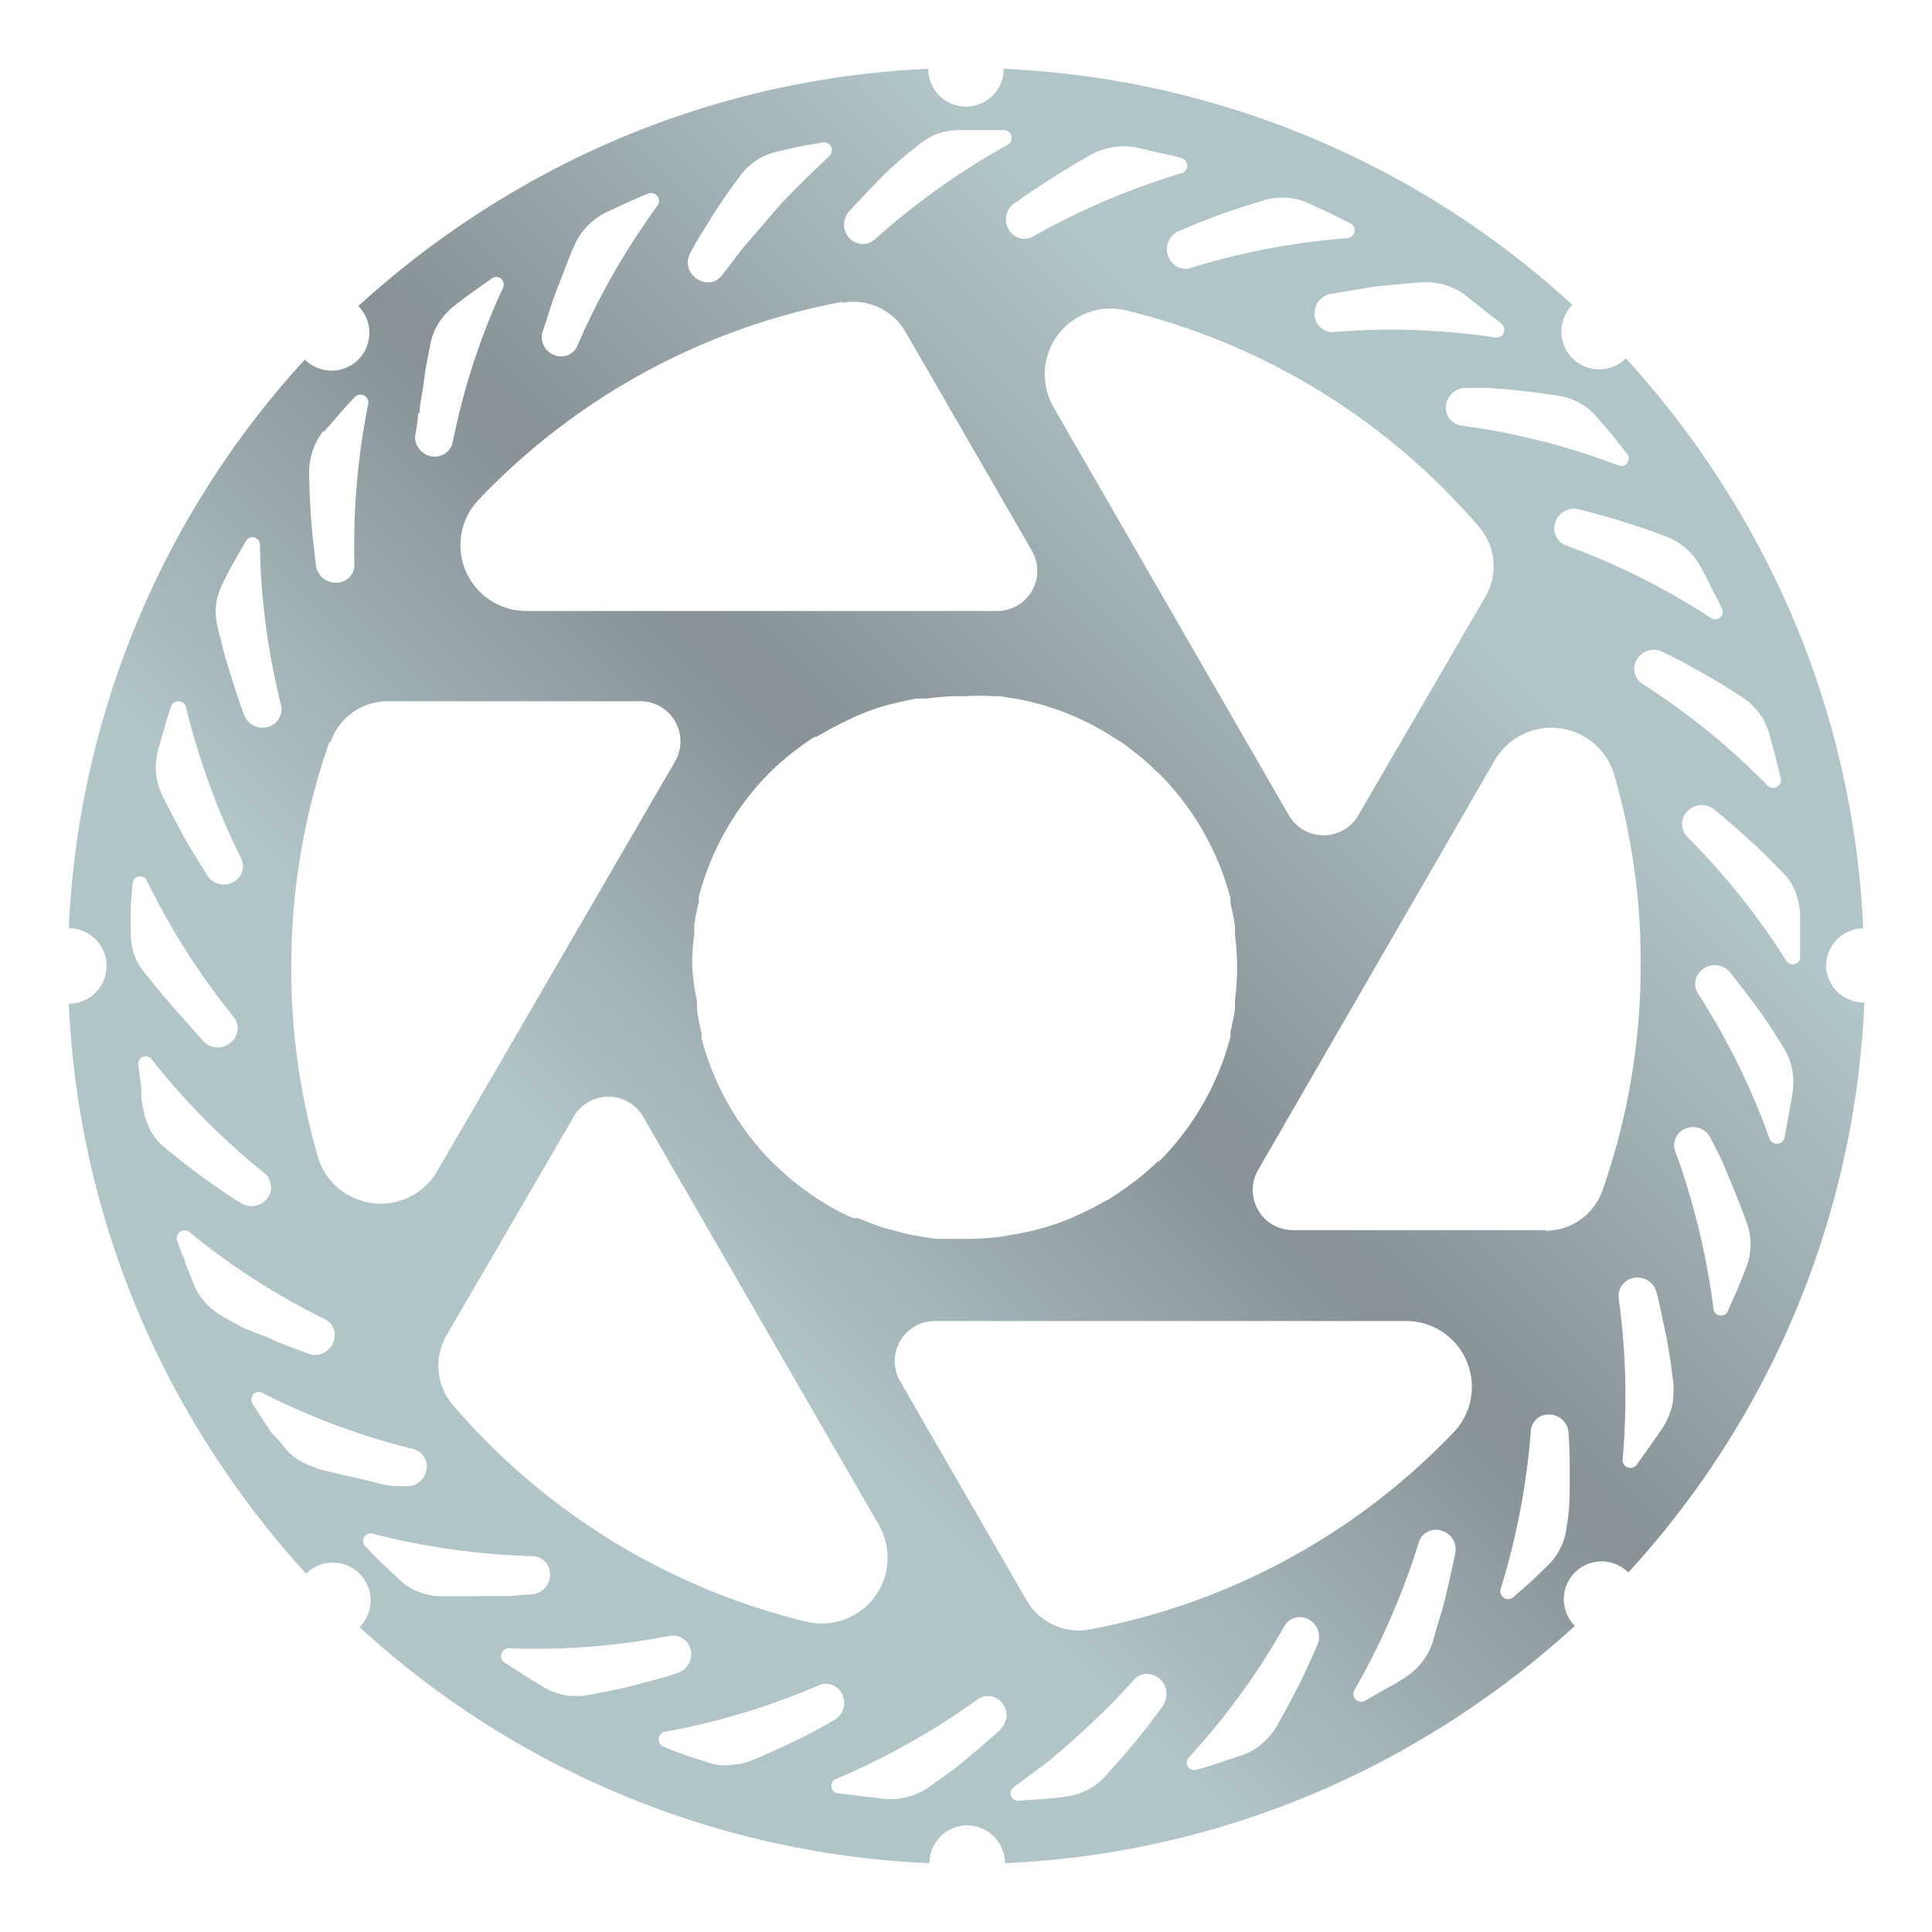 <svg xmlns="http://www.w3.org/2000/svg" xmlns:xlink="http://www.w3.org/1999/xlink" viewBox="0 0 64 64"><defs><style>.cls-1{fill:url(#linear-gradient);}</style><linearGradient id="linear-gradient" x1="10.98" y1="53.02" x2="53.02" y2="10.98" gradientUnits="userSpaceOnUse"><stop offset="0.27" stop-color="#b1c4c7"/><stop offset="0.53" stop-color="#879196"/><stop offset="0.83" stop-color="#b1c4c7"/></linearGradient></defs><g id="Icons"><path class="cls-1" d="M60.49,32a1.25,1.25,0,0,1,1.23-1.25,29.62,29.62,0,0,0-4-13.62,30.59,30.59,0,0,0-3.86-5.26,1.25,1.25,0,0,1-1.77-1.77A29.79,29.79,0,0,0,33.25,2.28a1.25,1.25,0,0,1-2.5,0,29.62,29.62,0,0,0-13.62,4,30.59,30.59,0,0,0-5.26,3.86,1.25,1.25,0,0,1-1.77,1.77A29.79,29.79,0,0,0,2.28,30.75a1.25,1.25,0,0,1,0,2.5,29.62,29.62,0,0,0,4,13.62,30.59,30.59,0,0,0,3.86,5.26,1.25,1.25,0,0,1,1.77,1.77,29.79,29.79,0,0,0,18.88,7.82,1.25,1.25,0,0,1,2.5,0,29.62,29.62,0,0,0,13.62-4,30.59,30.59,0,0,0,5.26-3.86,1.25,1.25,0,0,1,1.77-1.77,29.79,29.79,0,0,0,7.82-18.88A1.25,1.25,0,0,1,60.49,32Zm-2.75-8.89a2.22,2.22,0,0,1,.54.52l.11.15a1.3,1.3,0,0,1,.08.17,2.24,2.24,0,0,1,.14.36l.2.73.18.74a.26.26,0,0,1-.43.25,23.53,23.53,0,0,0-4.14-3.37.59.59,0,0,1-.2-.81.65.65,0,0,1,.84-.26c.23.11.46.22.68.34l.67.37.67.39Zm-1.41-4.34c.12.22.24.44.35.67s.24.45.34.68a.25.25,0,0,1-.36.34,23.46,23.46,0,0,0-4.78-2.39.6.6,0,0,1-.36-.76.65.65,0,0,1,.77-.44c.48.12,1,.26,1.47.41s1,.32,1.47.51A2.14,2.14,0,0,1,56.33,18.77ZM50.85,13l.77.11a2.07,2.07,0,0,1,1.29.72l.5.58.46.59a.25.25,0,0,1-.28.41,23.23,23.23,0,0,0-5.17-1.31.6.6,0,0,1-.52-.66.66.66,0,0,1,.65-.59l.77,0,.76.06ZM38.38,38.45l0,0c-.23.22-.48.44-.73.64l-.18.13c-.22.17-.45.32-.68.47l-.1.06h0l-.14.07c-.26.15-.52.28-.8.41l-.17.08a8,8,0,0,1-1,.36l-.3.08c-.26.06-.53.12-.8.16l-.34.06a9.28,9.28,0,0,1-1.06.07H32l-.53,0-.41,0a4.44,4.44,0,0,1-.49-.07l-.43-.07-.46-.12-.42-.11-.44-.16-.41-.16-.08,0h0l-.07,0c-.23-.1-.45-.21-.67-.33h0a9.24,9.24,0,0,1-1.85-1.37l-.11-.1h0a9.12,9.12,0,0,1-2.39-4.15h0l0-.17q-.09-.36-.15-.75c0-.1,0-.2,0-.31A7.49,7.49,0,0,1,22.93,32h0A7.49,7.49,0,0,1,23,30.93c0-.11,0-.21,0-.31q.06-.39.15-.75l0-.17h0a9.12,9.12,0,0,1,2.39-4.15h0l0,0c.21-.2.44-.4.67-.59l.16-.12c.2-.15.4-.3.61-.43l.06,0h0l.18-.1c.24-.14.48-.27.73-.39l.29-.14a7.35,7.35,0,0,1,1-.38l.25-.07c.29-.07.58-.14.87-.19l.35,0a8,8,0,0,1,1.1-.08H32a8.7,8.7,0,0,1,.89,0l.21,0,.64.1.28.06.55.14.3.1a5,5,0,0,1,.5.18l.29.12.48.23.27.15c.17.09.32.19.48.29l.23.14c.19.13.38.28.57.43l.09.07h0a6,6,0,0,1,.46.42l.13.11h0a9.12,9.12,0,0,1,2.39,4.15h0l0,.17q.09.36.15.75c0,.1,0,.2,0,.31a8.21,8.21,0,0,1,0,2.14c0,.11,0,.21,0,.31q-.06.39-.15.75l0,.17h0a9.12,9.12,0,0,1-2.39,4.15ZM26.71,53.72A22.35,22.35,0,0,1,15,46.54a2,2,0,0,1-.21-2.3L19,37a1.33,1.33,0,0,1,2.31,0l7.8,13.51A2.18,2.18,0,0,1,26.71,53.72ZM34.9,13.49a2.18,2.18,0,0,1,2.39-3.21A22.35,22.35,0,0,1,49,17.46a2,2,0,0,1,.21,2.3L45,27a1.33,1.33,0,0,1-2.31,0ZM47.11,9.35a2.22,2.22,0,0,1,1.42.42l.59.47c.2.16.41.31.6.47a.26.26,0,0,1-.19.47A23,23,0,0,0,44.19,11a.6.6,0,0,1-.64-.54.65.65,0,0,1,.51-.72l1.5-.25C46.07,9.44,46.58,9.39,47.11,9.35Zm-6.7-2.24.73-.25.75-.23a2.08,2.08,0,0,1,1.47.11l.69.32.68.34a.26.26,0,0,1-.09.49,23.5,23.5,0,0,0-5.24,1,.49.49,0,0,1-.24,0A.5.5,0,0,1,39,8.84a.62.62,0,0,1-.3-.35A.65.65,0,0,1,39,7.68l.7-.3Zm-6.19-.8.64-.42c.43-.27.88-.54,1.34-.8a2.31,2.31,0,0,1,1.47-.2l.73.17c.25.06.5.1.74.18a.26.26,0,0,1,0,.5,23.56,23.56,0,0,0-4.91,2.09.59.59,0,0,1-.81-.22.65.65,0,0,1,.16-.86ZM28.13,7q.51-.55,1.05-1.11c.37-.36.75-.7,1.14-1a3,3,0,0,1,.3-.23A2.07,2.07,0,0,1,31,4.45a2.37,2.37,0,0,1,.75-.14h.75l.76,0a.26.26,0,0,1,.13.48A24.42,24.42,0,0,0,29,7.91a.6.6,0,0,1-.84,0A.66.66,0,0,1,28.13,7ZM22.85,8.41c.12-.22.24-.45.38-.66l.4-.65.43-.65.46-.63a2.18,2.18,0,0,1,.54-.51,2.16,2.16,0,0,1,.7-.29l.74-.17.75-.13a.26.26,0,0,1,.23.44L27,5.62c-.16.16-.33.31-.49.48-.32.32-.64.64-.94,1s-.58.67-.86,1-.53.69-.78,1a.59.59,0,0,1-.82.15A.64.64,0,0,1,22.85,8.41ZM18,10.92c.15-.47.31-1,.49-1.44s.37-1,.58-1.44a2.21,2.21,0,0,1,1-1l.69-.32c.23-.1.46-.21.7-.3a.26.26,0,0,1,.32.39,24.35,24.35,0,0,0-2.65,4.63.58.58,0,0,1-.77.32.61.61,0,0,1-.35-.32A.59.59,0,0,1,18,10.92Zm9.9-.89A2,2,0,0,1,30,11l4.18,7.24a1.33,1.33,0,0,1-1.15,2H17.43a2.18,2.18,0,0,1-1.57-3.69A22.34,22.34,0,0,1,27.89,10Zm-14,3.65c0-.25.06-.51.1-.76s.07-.52.11-.77l.15-.77a2,2,0,0,1,.28-.69,2.25,2.25,0,0,1,.51-.56c.39-.31.81-.6,1.22-.89a.25.25,0,0,1,.39.3A22.68,22.68,0,0,0,15,14.64a.61.61,0,0,1-.69.48.66.66,0,0,1-.56-.69C13.81,14.18,13.83,13.92,13.86,13.68Zm-3.16.61.5-.57c.16-.19.33-.38.51-.56a.26.26,0,0,1,.45.21,23.89,23.89,0,0,0-.46,5.32.59.59,0,0,1-.58.61.66.66,0,0,1-.45-.14.69.69,0,0,1-.24-.4c-.06-.5-.12-1-.16-1.52s-.06-1-.07-1.56A2.26,2.26,0,0,1,10.7,14.29Zm.21,10.29a2,2,0,0,1,1.89-1.35h8.37a1.33,1.33,0,0,1,1.15,2L14.51,38.75a2.17,2.17,0,0,1-4-.5A22.21,22.21,0,0,1,9.65,32,22.49,22.49,0,0,1,10.91,24.58ZM7.16,20a2.35,2.35,0,0,1,.24-.72c.22-.46.48-.89.73-1.33a.25.25,0,0,1,.48.11,23.13,23.13,0,0,0,.7,5.29.61.61,0,0,1-.43.73.65.65,0,0,1-.79-.39c-.18-.47-.33-.95-.48-1.44-.08-.25-.16-.5-.22-.75s-.13-.5-.19-.76A2.29,2.29,0,0,1,7.16,20ZM5.23,24.87l.21-.73.1-.36.12-.36a.26.26,0,0,1,.5,0,24,24,0,0,0,1.82,5,.59.59,0,0,1-.25.8A.65.65,0,0,1,6.87,29c-.13-.21-.27-.42-.4-.64l-.2-.33c-.07-.11-.13-.22-.19-.33l-.36-.68c-.12-.23-.25-.47-.36-.7a2.26,2.26,0,0,1-.19-.72A2.18,2.18,0,0,1,5.23,24.87Zm-.9,5.92c0-.25,0-.5,0-.75l.06-.76a.25.25,0,0,1,.48-.1,23.77,23.77,0,0,0,2.87,4.51.6.6,0,0,1-.09.84.66.66,0,0,1-.88,0Q6.3,34,5.77,33.4c-.34-.38-.66-.78-1-1.2a2,2,0,0,1-.35-.65A2.73,2.73,0,0,1,4.33,30.79ZM5,37.48a2.5,2.5,0,0,1-.25-.71l-.07-.38,0-.18,0-.19-.1-.75A.25.25,0,0,1,5,35.06a23.34,23.34,0,0,0,3.76,3.8.56.56,0,0,1,.21.39.55.55,0,0,1-.11.44h0a.66.66,0,0,1-.87.17c-.43-.26-.83-.55-1.26-.85l-.31-.23-.31-.24-.61-.49A2,2,0,0,1,5,37.48Zm2.4,6.14a2.32,2.32,0,0,1-.58-.45,2,2,0,0,1-.41-.65l-.28-.7c0-.12-.09-.23-.13-.35l-.13-.36a.26.26,0,0,1,.4-.3,23.4,23.4,0,0,0,4.49,2.89.59.59,0,0,1,.27.79.65.65,0,0,1-.8.36l-.71-.27-.36-.14-.35-.16L8.08,44Zm3.08,5a2.08,2.08,0,0,1-1.2-.86L9,47.47l-.21-.31-.41-.64a.27.27,0,0,1,0-.32.25.25,0,0,1,.31-.06,23.28,23.28,0,0,0,5,1.86.61.61,0,0,1,.36.27.55.55,0,0,1,.07.44.64.64,0,0,1-.71.52l-.38,0-.37-.06L12,49C11.46,48.89,11,48.77,10.45,48.64Zm4.86,4.26c-.26,0-.52,0-.78,0a2.22,2.22,0,0,1-.72-.16,1.92,1.92,0,0,1-.64-.42c-.36-.35-.74-.68-1.08-1.06a.25.25,0,0,1,.24-.43,24.06,24.06,0,0,0,5.28.74.59.59,0,0,1,.58.61.64.64,0,0,1-.58.65l-.76.06-.76,0ZM21,55.83c-.5.13-1,.22-1.52.32A2.09,2.09,0,0,1,18,55.88l-.32-.19-.32-.2-.64-.41a.26.26,0,0,1,.13-.48,23.15,23.15,0,0,0,5.33-.41.61.61,0,0,1,.44.09.63.63,0,0,1,.26.37.66.66,0,0,1-.43.77l-.37.12-.36.1ZM25.63,58l-.36.16-.36.15a2.22,2.22,0,0,1-.72.16,2.36,2.36,0,0,1-.38,0,2.22,2.22,0,0,1-.37-.09c-.48-.16-1-.31-1.43-.51a.26.26,0,0,1,0-.5,23.38,23.38,0,0,0,5.11-1.54.59.59,0,0,1,.78.3.65.65,0,0,1-.25.84c-.44.25-.89.5-1.35.72Zm7.51-.7c-.37.33-.76.66-1.16,1s-.82.62-1.25.93a2.23,2.23,0,0,1-1.43.36l-1.5-.18a.25.25,0,0,1-.08-.49,24.35,24.35,0,0,0,4.66-2.62.59.59,0,0,1,.83.13.68.68,0,0,1,.13.45A.64.64,0,0,1,33.14,57.28Zm5.41-.83a23.88,23.88,0,0,1-1.95,2.38,1.75,1.75,0,0,1-.59.45,2.48,2.48,0,0,1-.73.22c-.5.07-1,.09-1.5.13a.25.25,0,0,1-.18-.46l1.1-.82c.35-.29.7-.58,1-.87.17-.14.33-.3.49-.45l.48-.46c.31-.3.6-.63.89-.94a.56.56,0,0,1,.4-.2.69.69,0,0,1,.43.14h0A.67.67,0,0,1,38.55,56.45Zm5.1-2c-.2.45-.41.93-.64,1.38l-.36.69c-.06.11-.12.23-.19.34l-.19.34a2.17,2.17,0,0,1-.49.56,1.73,1.73,0,0,1-.31.22,2.17,2.17,0,0,1-.35.15l-.72.24-.18.06-.18.06-.36.1a.25.25,0,0,1-.28-.41,23.7,23.7,0,0,0,3.14-4.32.59.59,0,0,1,.8-.24A.66.66,0,0,1,43.65,54.47Zm4.23-1.55c-.06.26-.13.5-.21.75s-.14.5-.22.75a2.17,2.17,0,0,1-.15.35,3.13,3.13,0,0,1-.2.3,2.32,2.32,0,0,1-.57.51l-.16.1-.16.1-.33.18-.66.38a.26.26,0,0,1-.36-.34A24.34,24.34,0,0,0,47,51.09a.59.59,0,0,1,.73-.39.64.64,0,0,1,.48.74C48.11,51.93,48,52.42,47.88,52.92Zm.26-5.46a22.34,22.34,0,0,1-12,6.51A2,2,0,0,1,34,53l-4.18-7.24a1.33,1.33,0,0,1,1.15-2H46.57A2.18,2.18,0,0,1,48.14,47.46ZM52,49c0,.51,0,1-.1,1.55a2.11,2.11,0,0,1-.65,1.33l-.54.52-.57.5a.26.26,0,0,1-.43-.26,23.86,23.86,0,0,0,1-5.23.58.58,0,0,1,.63-.55.64.64,0,0,1,.62.61C52,48,52,48.51,52,49Zm-.8-8.25H42.83a1.33,1.33,0,0,1-1.15-2l7.81-13.52a2.17,2.17,0,0,1,4,.5A22.21,22.21,0,0,1,54.35,32a22.49,22.49,0,0,1-1.26,7.42A2,2,0,0,1,51.2,40.77Zm4.19,5.83a2.55,2.55,0,0,1-.3.7l-.43.62-.44.62a.26.26,0,0,1-.47-.16A23.62,23.62,0,0,0,53.62,43a.61.61,0,0,1,.51-.67.65.65,0,0,1,.74.47c.07.24.12.48.17.73s.11.5.16.75.09.51.13.77.07.51.1.77a1.62,1.62,0,0,1,0,.38A2.25,2.25,0,0,1,55.39,46.6ZM57.84,42l-.28.7c-.1.24-.21.46-.31.7a.25.25,0,0,1-.49-.06,24.17,24.17,0,0,0-1.26-5.19.58.58,0,0,1,.33-.76.64.64,0,0,1,.83.3c.11.22.23.45.34.68s.2.46.3.7c.2.47.41,1,.57,1.45A2.1,2.1,0,0,1,57.84,42Zm1.54-5.79c-.09.5-.17,1-.27,1.49a.26.26,0,0,1-.5,0,23.47,23.47,0,0,0-2.36-4.79.59.59,0,0,1,.18-.82.65.65,0,0,1,.87.11c.31.39.63.8.93,1.21s.58.85.86,1.3A2.2,2.2,0,0,1,59.38,36.19Zm-.16-4.31a23.62,23.62,0,0,0-3.33-4.18.61.61,0,0,1,0-.84.66.66,0,0,1,.88-.08c.39.32.77.65,1.15,1,.2.17.38.35.57.53l.55.56a1.61,1.61,0,0,1,.24.28,2.68,2.68,0,0,1,.18.33,2.58,2.58,0,0,1,.17.74l0,.38V31l0,.76A.25.25,0,0,1,59.22,31.88Z"/></g></svg>